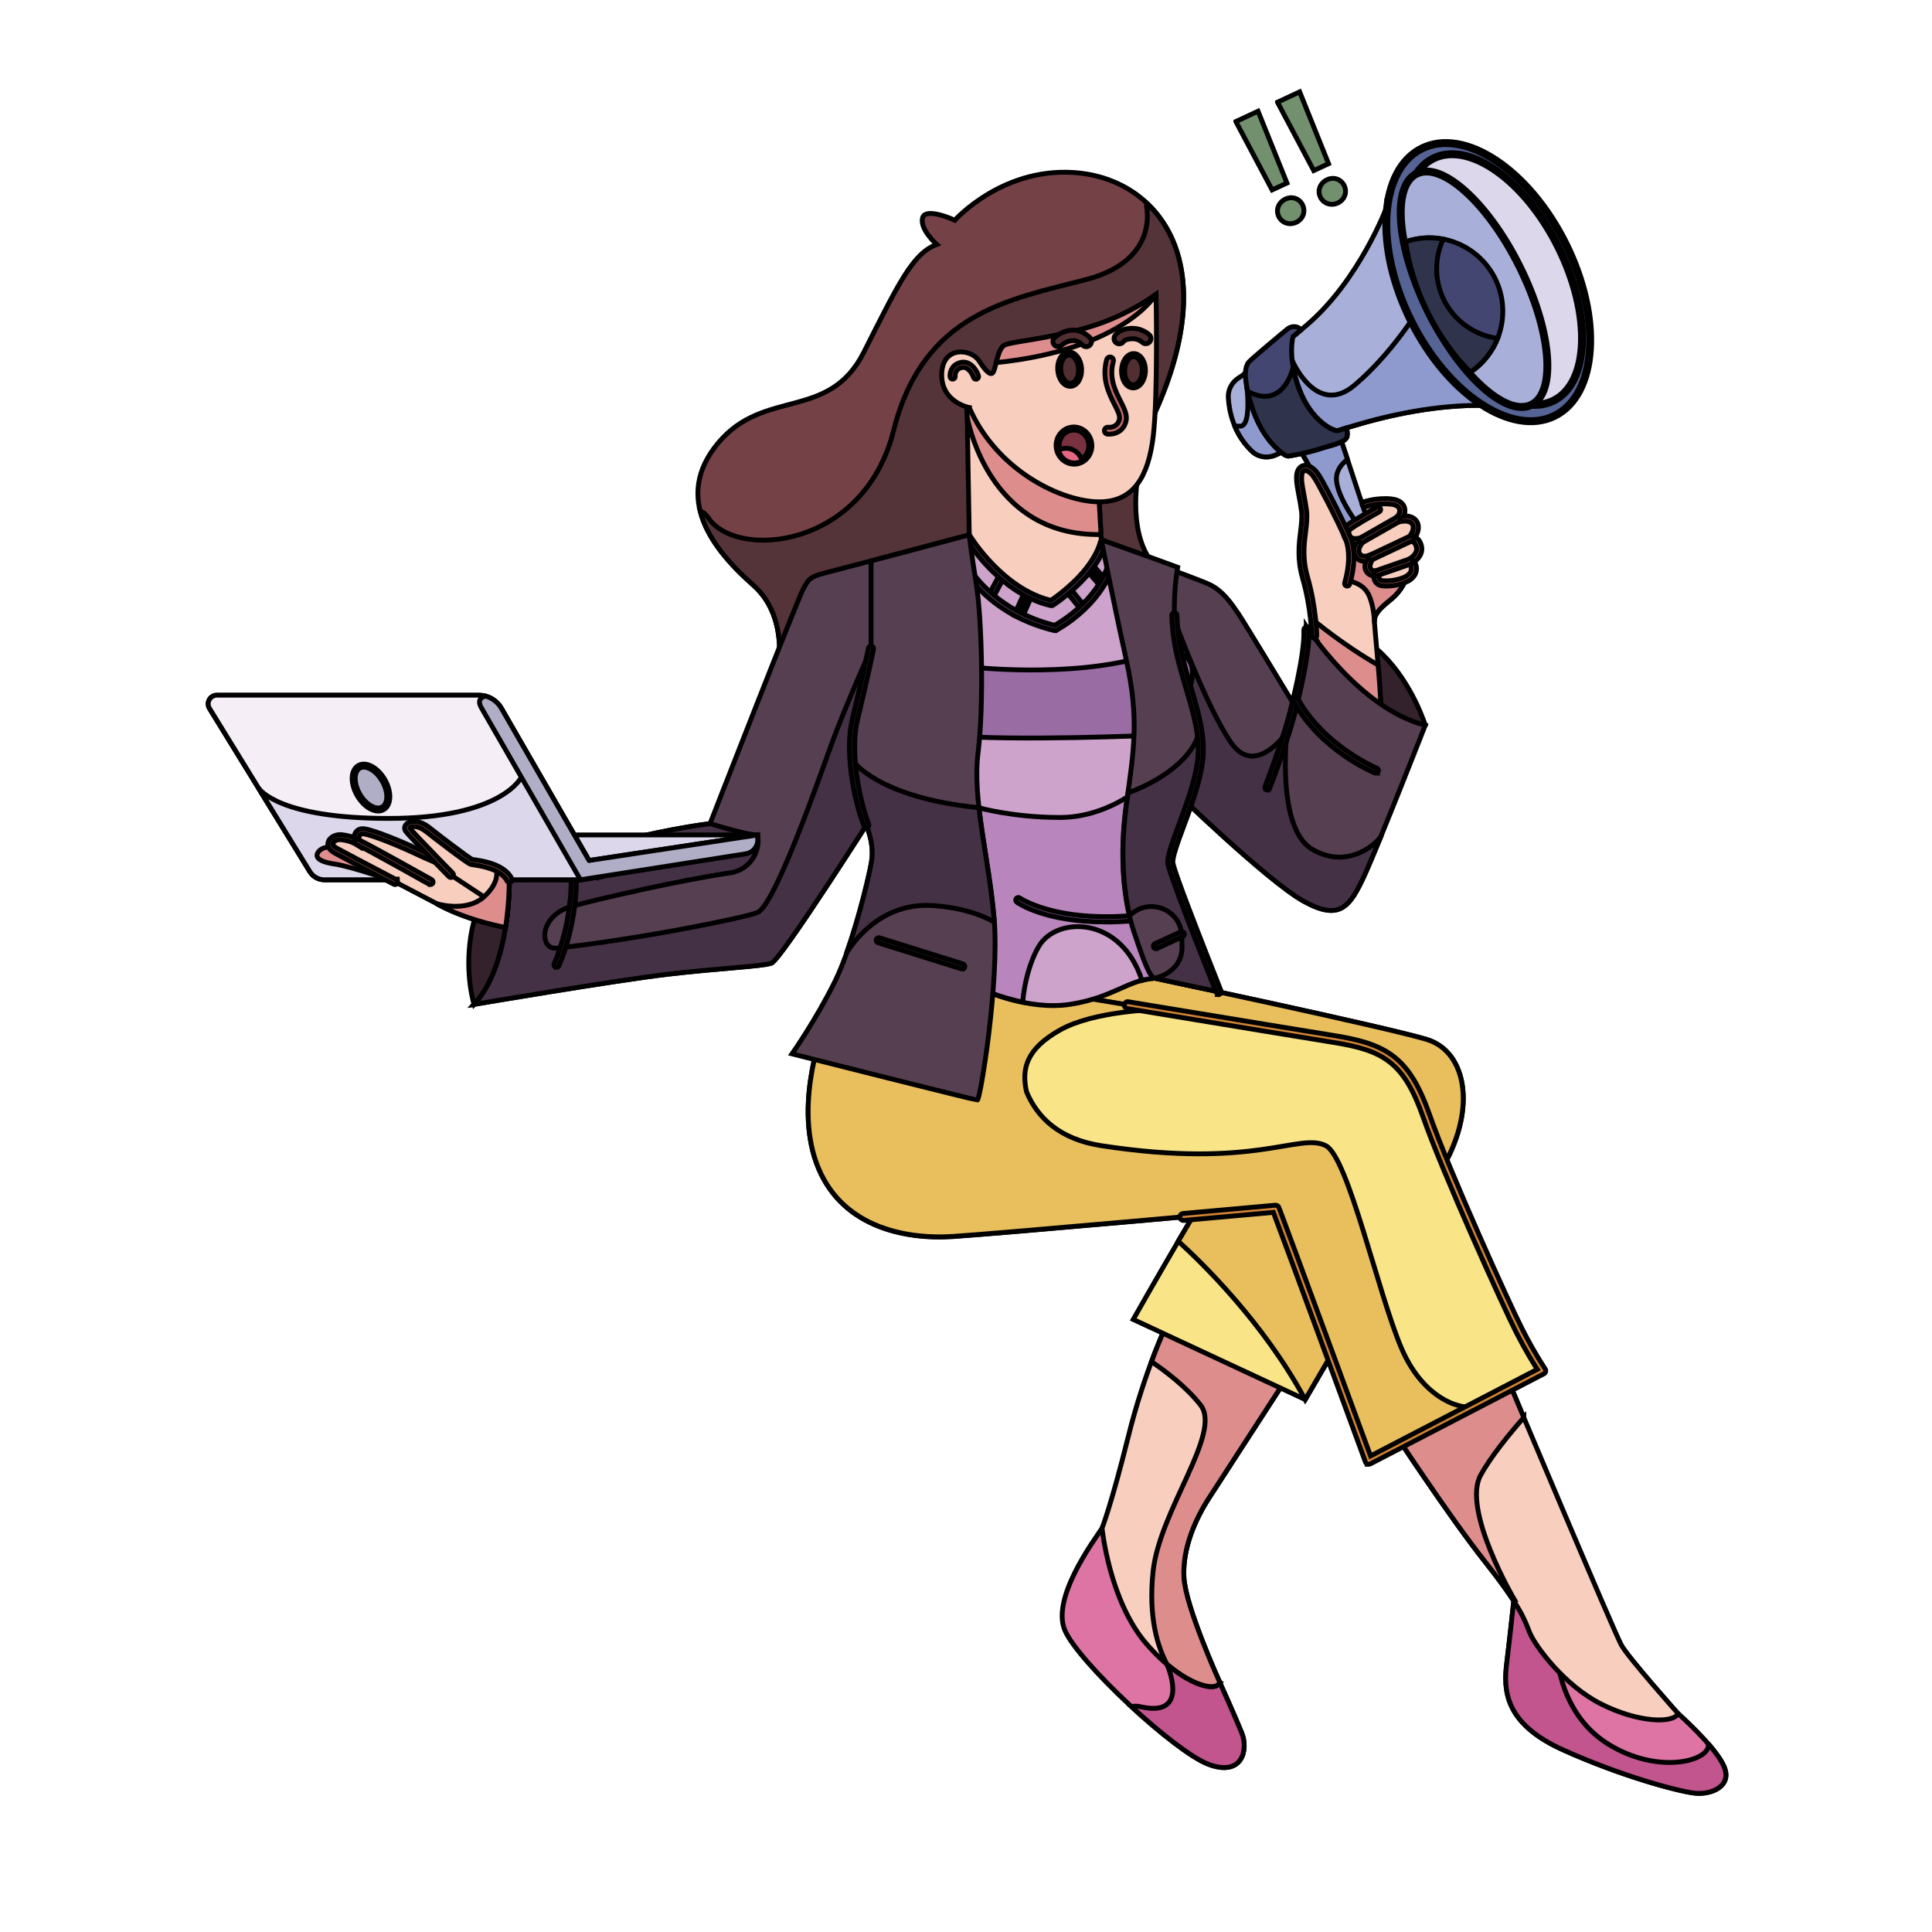 <svg width="400" height="400" xmlns="http://www.w3.org/2000/svg">
 <g>
  <title>background</title>
 </g>

 <style type="text/css">.st0 {
			display: none;
			fill: #FFFFFF;
		}

		.st1 {
			fill: #E3EEE3;
		}

		.st2 {
			fill: #D8E5D7;
		}

		.st3 {
			fill: #486E49;
		}

		.st4 {
			fill: #91CED3;
		}

		.st5 {
			fill: #FFFFFF;
		}

		.st6 {
			fill: #D6A1C9;
		}

		.st7 {
			fill: #9AD3B4;
		}

		.st8 {
			fill: #6869B0;
		}

		.st9 {
			fill: #F4DA6C;
		}

		.st10 {
			fill: #EF737A;
		}

		.st11 {
			fill: #68A16E;
		}

		.st12 {
			opacity: 0.5;
		}

		.st13 {
			fill: #79AB7B;
		}

		.st14 {
			fill: #8AB98B;
		}

		.st15 {
			fill: #9AC599;
		}

		.st16 {
			fill: #AAD0A7;
		}

		.st17 {
			fill: #695576;
		}

		.st18 {
			fill: #43364A;
		}

		.st19 {
			fill: #A8B0D9;
		}

		.st20 {
			fill: #8E9ACD;
		}

		.st21 {
			fill: #556494;
		}

		.st22 {
			fill: #CFC9E4;
		}

		.st23 {
			fill: #434671;
		}

		.st24 {
			fill: #5C3838;
		}

		.st25 {
			fill: #F5EEF6;
		}

		.st26 {
			fill: #7C4C4C;
		}

		.st27 {
			fill: #F9E487;
		}

		.st28 {
			fill: #F8CEBF;
		}

		.st29 {
			fill: #DE8D8D;
		}

		.st30 {
			fill: #BF6867;
		}

		.st31 {
			fill: #512E32;
		}

		.st32 {
			fill: #E0B65F;
		}

		.st33 {
			fill: #72906D;
		}

		.st34 {
			fill: #576E54;
		}

		.st35 {
			fill: #33222C;
		}

		.st36 {
			fill: #563F51;
		}

		.st37 {
			fill: #453145;
		}

		.st38 {
			fill: #DDD7EB;
		}

		.st39 {
			fill: #2F344C;
		}

		.st40 {
			opacity: 0.6;
		}

		.st41 {
			fill: #543439;
		}

		.st42 {
			fill: #744146;
		}

		.st43 {
			fill: #DD74A4;
		}

		.st44 {
			fill: #C2548E;
		}

		.st45 {
			fill: #E9BF5E;
		}

		.st46 {
			fill: #D18435;
		}

		.st47 {
			fill: #CDA2CB;
		}

		.st48 {
			fill: #B886BC;
		}

		.st49 {
			fill: #7A5285;
		}

		.st50 {
			fill: #996DA4;
		}

		.st51 {
			fill: #77313F;
		}

		.st52 {
			fill: #E56783;
		}

		.st53 {
			fill: #B0ADC6;
		}

		.st54 {
			opacity: 0.3;
		}

		.st55 {
			fill: #599B77;
		}

		.st56 {
			fill: #6A3452;
		}

		.st57 {
			fill: #4C273D;
		}

		.st58 {
			fill: #F2A990;
		}

		.st59 {
			fill: #CC7867;
		}

		.st60 {
			fill: #BB765E;
		}

		.st61 {
			fill: #A65E4A;
		}

		.st62 {
			fill: #723C36;
		}

		.st63 {
			fill: #DAD7EC;
		}

		.st64 {
			fill: #55876A;
		}

		.st65 {
			fill: #A65C4D;
		}

		.st66 {
			fill: #B96752;
		}

		.st67 {
			fill: #4B6049;
		}

		.st68 {
			fill: #465C42;
		}

		#piraminta {
			animation: piraa linear 10s;
			transform-box: fill-box;
			transform-origin: bottom;
		}

		@keyframes piraa {
			0% {
				transform: scale(0.1);
				visibility: hidden;
			}

			5% {
				transform: scale(1);
			}


			100% {
				transform: scale(1);
			}
		}

		#piramintb {
			animation: pirab linear 10s;
			transform-box: fill-box;
			transform-origin: bottom;
		}

		@keyframes pirab {
			0% {
				transform: scale(0.1);
				visibility: hidden;
			}

			5% {
				transform: scale(0.1);
				visibility: hidden;
			}

			10% {
				transform: scale(1);
			}

			100% {
				transform: scale(1);
			}
		}

		#piramitc {
			animation: pirac linear 10s;
			transform-box: fill-box;
			transform-origin: bottom;
		}

		@keyframes pirac {
			0% {
				transform: scale(0.1);
				visibility: hidden;
			}

			10% {
				transform: scale(0.1);
				visibility: hidden;
			}

			15% {
				transform: scale(1);
			}

			100% {
				transform: scale(1);
			}
		}

		#piramitd {
			animation: pirad linear 10s;
			transform-box: fill-box;
			transform-origin: bottom;
		}

		@keyframes pirad {
			0% {
				transform: scale(0.1);
				visibility: hidden;
			}

			15% {
				transform: scale(0.1);
				visibility: hidden;
			}

			20% {
				transform: scale(1);
			}

			100% {
				transform: scale(1);
			}
		}

		#piramine {
			animation: pirae linear 10s;
			transform-box: fill-box;
			transform-origin: bottom;
		}

		@keyframes pirae {
			0% {
				transform: scale(0.1);
				visibility: hidden;
			}

			20% {
				transform: scale(0.1);
				visibility: hidden;
			}

			25% {
				transform: scale(1);
			}

			100% {
				transform: scale(1);
			}
		}

		#Referral {
			animation: pirae linear 10s;
			transform-box: fill-box;
			transform-origin: bottom;
		}

		@keyframes pirae {
			0% {
				transform: scale(0.1);
				visibility: hidden;
			}

			25% {
				transform: scale(0.1);
				visibility: hidden;
			}

			30% {
				transform: scale(1);
			}

			100% {
				transform: scale(1);
			}
		}

		#manb {
			animation: piraf linear 10s;
			transform-box: fill-box;
			transform-origin: bottom;
		}

		@keyframes piraf {
			0% {
				transform: scale(0.1);
				visibility: hidden;
			}

			30% {
				transform: scale(0.1);
				visibility: hidden;
			}

			35% {
				transform: scale(1);
			}

			100% {
				transform: scale(1);
			}
		}

		#woman {
			animation: pirag linear 1s;
			transform-box: fill-box;
			
		}

		@keyframes pirag {
			0% {
				transform: scale(0.1);
				visibility: hidden;
			}

			35% {
				transform: scale(0.1);
				visibility: hidden;
			}

			40% {
				transform: scale(1);
			}

			100% {
				transform: scale(1);
			}
		}

		#manc {
			animation: pirah linear 10s;
			transform-box: fill-box;
			transform-origin: bottom;
		}

		@keyframes pirah {
			0% {
				transform: scale(0.1);
				visibility: hidden;
			}

			38% {
				transform: scale(0.1);
				visibility: hidden;
			}

			43% {
				transform: scale(1);
			}

			100% {
				transform: scale(1);
			}
		}

		#mana {
			animation: pirah linear 10s;
			transform-box: fill-box;
			transform-origin: bottom;
		}

		@keyframes pirah {
			0% {
				transform: scale(0.1);
				visibility: hidden;
			}

			43% {
				transform: scale(0.1);
				visibility: hidden;
			}

			45% {
				transform: scale(1);
			}

			100% {
				transform: scale(1);
			}
		}

		#money {
			animation: pirai linear 10s infinite;

		}

		@keyframes pirai {
			0% {
				transform: translate(0px, 0px);
			}




			90% {
				transform: translate(0px, 45px);
			}

			100% {
				transform: translate(0px, 47px);
			}
		}

		#manlhand {
			animation: piraj linear 5s infinite;
			transform-box: fill-box;
			transform-origin: left;

		}

		@keyframes piraj {
			0% {
				transform: rotate(-2deg);
			}




			50% {
				transform: rotate(6deg);
			}

			100% {
				transform: rotate(-2deg);
			}
		}

		#manrhand {
			animation: pirak linear 5s infinite;
			transform-box: fill-box;
			transform-origin: right;

		}
	/* Mady By 
Name:  Freelancer Tajul Rasel
I am a Graphic Designer and Web Developer.

Graphic Design (Logo, label, Mock up, photo edit, resume, cover letter, business card, flyer, banner, illustrator and Photoshop work)  Video Animation, intro etc.
Web design and developing (Html, css, bootstrap, JavaScript, jquery, ajax, php, sql, svg design, Svg Animation, Gif Animation, Map Design and coding, psd to html, html template, Word Press, Blogger)
Data entry work (Ms word, Ms excel, Copy paste, typing, photo to docx file, Amazon Kindle Formatting)
100% Clients Service Oriented Client Satisfaction is my motto. Thanks for watching my profile

Website: https://freelancertajulrasel.com/nataliafiona

Email:  nataliafionats@gmail.com

WhatsApp : +8801821010080

Fiverr: https://www.fiverr.com/natalia_fiona

Upwork: https://www.upwork.com/fl/freelancertajulrasel

Freelancer: https://www.freelancer.com/u/yousufraju
 */
		@keyframes pirak {
			0% {
				transform: rotate(4deg);
			}




			50% {
				transform: rotate(-2deg);
			}

			100% {
				transform: rotate(4deg);
			}
		}

		#womanhand {
			animation: piral linear 1s infinite;
			transform-box: fill-box;
			transform-origin: left;

		}

		@keyframes piral {
			0% {
				transform: rotate(6deg);
			}




			50% {
				transform: rotate(-2deg);
			}

			100% {
				transform: rotate(6deg);
			}
		}

		#mbhand {
			animation: piral linear 5s infinite;
			transform-box: fill-box;
			transform-origin: right;

		}

		@keyframes piral {
			0% {
				transform: rotate(2deg);
			}




			50% {
				transform: rotate(-2deg);
			}

			100% {
				transform: rotate(2deg);
			}
		}</style>
 <g>
  <title>Layer 1</title>
  <g id="svg_1">
   <g stroke="null" id="womanhand">
    <g stroke="null" id="svg_331">
     <path stroke="null" class="st19" d="m287.111,42.835c0,0 -5.623,15.12 -16.542,24.453c-7.11,6.064 -11.818,9.432 -14.237,11.033c-1.324,0.883 -2.109,2.403 -2.027,3.988c0.163,2.861 1.079,7.421 4.904,11.099c1.324,1.275 3.302,1.537 4.969,0.768c6.963,-3.187 27.461,-11.573 46.765,-10.069l-23.832,-41.273z" id="svg_332"/>
    </g>
    <g stroke="null" id="svg_333">
     <path stroke="null" class="st20" d="m280.409,79.776c-7.911,6.653 -12.913,-5.231 -12.913,-5.231l-9.677,2.746c0,0 1.831,11.393 -1.242,10.935c-0.311,-0.049 -0.588,0.049 -0.85,0.212c0.736,1.684 1.814,3.4 3.449,4.969c1.324,1.275 3.302,1.537 4.969,0.768c6.963,-3.187 27.461,-11.573 46.765,-10.069l-12.357,-21.429l-4.659,1.112c0,0 -5.574,9.333 -13.485,15.986z" id="svg_334"/>
    </g>
    <g stroke="null" id="svg_335">
     <path stroke="null" class="st35" d="m295.087,150.162c0,0 -2.615,-8.533 -8.843,-14.679c-6.228,-6.146 -15.757,-5.688 -15.757,-5.688s3.645,19.321 12.979,21.626c9.35,2.305 11.622,-1.259 11.622,-1.259z" id="svg_336"/>
    </g>
    <g stroke="null" id="svg_337">
     <path stroke="null" class="st28" d="m272.138,131.838c0,0 -0.098,-5.95 -1.896,-12.21c-1.798,-6.211 0.245,-10.151 -0.229,-13.894c-0.458,-3.743 -1.733,-7.274 -0.507,-8.533c1.226,-1.275 3.547,1.291 5.165,4.462c1.618,3.171 4.43,4.185 4.43,4.185l2.73,-1.193c0,0 3.269,-1.112 6.228,-0.801c2.959,0.311 2.762,2.697 1.308,3.76c0,0 2.272,-0.736 3.335,0.392c1.079,1.112 0.082,2.959 -0.539,3.498c0,0 1.389,0.033 1.684,1.847c0.311,1.798 -1.847,2.926 -1.847,2.926s0.964,0.572 0.736,1.88c-0.229,1.308 -1.765,1.88 -1.765,1.88s-0.507,2.076 -3.106,4.185c-2.615,2.109 -3.384,3.155 -3.302,4.642s1.291,13.371 1.438,19.827c0.147,6.457 -8.271,-5.296 -8.271,-5.296l-5.59,-11.556z" id="svg_338"/>
    </g>
    <g stroke="null" id="svg_339">
     <path stroke="null" class="st29" d="m292.178,111.471c0.621,-0.539 1.618,-2.386 0.539,-3.498c-1.079,-1.112 -3.335,-0.392 -3.335,-0.392c1.455,-1.079 1.651,-3.465 -1.308,-3.76c-2.959,-0.311 -6.228,0.801 -6.228,0.801l-2.73,1.193c0,0 -1.177,-0.425 -2.436,-1.586l-0.376,1.242l2.844,5.983c0,0 0.964,5.607 -0.033,8.778c0,0 3.04,0.409 4.217,2.828c1.193,2.419 1.226,5.77 1.226,5.77c-0.082,-1.504 0.687,-2.534 3.302,-4.642c2.615,-2.109 3.106,-4.185 3.106,-4.185s1.537,-0.572 1.765,-1.88c0.229,-1.308 -0.736,-1.88 -0.736,-1.88s2.158,-1.112 1.847,-2.926c-0.294,-1.814 -1.667,-1.847 -1.667,-1.847z" id="svg_340"/>
    </g>
    <g stroke="null" id="svg_341">
     <path stroke="null" class="st29" d="m271.893,128.373c0.212,2.092 0.245,3.449 0.245,3.449l5.59,11.524c0,0 8.418,11.753 8.271,5.296c-0.065,-3.008 -0.36,-7.192 -0.67,-10.952c-7.225,-4.119 -13.436,-9.317 -13.436,-9.317l0,0z" id="svg_342"/>
    </g>
    <g stroke="null" id="svg_343">
     <polygon stroke="null" class="st19" points="269.196,93.229 279.412,110.964 283.416,108.594 277.565,90.843 " id="svg_344"/>
    </g>
    <g stroke="null" id="svg_345">
     <path stroke="null" class="st36" d="m228.004,112.73c0,0 19.975,7.061 22.59,8.369c2.615,1.308 4.299,3.76 5.77,5.917c1.455,2.158 11.606,18.977 11.606,18.977s2.762,-11.148 2.534,-16.215c0,0 11.066,17.065 24.584,20.367c0,0 -9.415,24.094 -12.521,30.894s-5.182,9.677 -12.684,5.525s-27.428,-23.505 -27.428,-23.505l-14.45,-50.329z" id="svg_346"/>
    </g>
    <g stroke="null" id="svg_347">
     <path stroke="null" class="st37" d="m285.999,172.964c-0.572,1.373 -6.816,7.323 -14.335,2.861c-7.535,-4.462 -5.198,-24.29 -5.198,-24.29s-6.473,9.546 -11.556,2.272c-5.067,-7.274 -11.736,-25.418 -11.736,-25.418l-9.644,-2.501c0,0 -0.229,1.487 -0.605,3.923l9.546,33.264c0,0 19.942,19.37 27.428,23.505c7.486,4.152 9.562,1.275 12.684,-5.525c0.785,-1.782 2.027,-4.724 3.416,-8.091z" id="svg_348"/>
    </g>
    <path stroke="null" class="st35" d="m262.396,163.598c-0.065,0 -0.131,-0.016 -0.196,-0.033c-0.278,-0.114 -0.409,-0.425 -0.311,-0.703c0.049,-0.114 4.201,-10.805 5.541,-16.983c0.033,-0.131 2.746,-10.527 2.517,-15.463c-0.016,-0.294 0.212,-0.556 0.507,-0.556c0.245,0 0.556,0.212 0.556,0.507c0.229,5.1 -2.436,15.332 -2.55,15.757c-1.357,6.228 -5.541,17 -5.59,17.114c-0.049,0.229 -0.262,0.36 -0.474,0.36z" id="svg_349"/>
    <path stroke="null" class="st35" d="m284.871,160.083c-0.065,0 -0.131,-0.016 -0.196,-0.033c-0.458,-0.18 -11.23,-4.659 -16.902,-14.858c-0.147,-0.262 -0.049,-0.588 0.212,-0.736c0.262,-0.147 0.588,-0.049 0.736,0.212c5.492,9.857 16.264,14.335 16.362,14.384c0.278,0.114 0.409,0.425 0.294,0.703c-0.098,0.196 -0.294,0.327 -0.507,0.327z" id="svg_350"/>
    <path stroke="null" class="st20" d="m278.987,95.142l-1.422,-4.299l-8.369,2.386l9.219,16.003l3.433,0.311l0,0c0,0 -6.064,-7.552 -5.035,-11.426c0.343,-1.308 1.193,-2.272 2.174,-2.975z" id="svg_351"/>
    <g stroke="null" id="svg_352">
     <g stroke="null" id="svg_353">
      <path stroke="null" class="st28" d="m285.329,105.521c0,0 -5.116,2.811 -6.146,3.727c-1.03,0.915 -0.507,3.482 2.648,2.648c0,0 -1.618,1.667 -0.736,3.04c0.883,1.389 2.762,0.458 2.762,0.458s-1.112,1.455 -0.572,2.534c0.539,1.079 1.765,0.736 1.765,0.736s-0.539,1.929 1.275,2.109c1.798,0.196 4.021,-0.425 4.642,-0.768c0,0 1.537,-0.572 1.765,-1.88c0.229,-1.308 -0.736,-1.88 -0.736,-1.88s2.158,-1.112 1.847,-2.926c-0.311,-1.798 -1.684,-1.847 -1.684,-1.847c0.621,-0.539 1.618,-2.386 0.539,-3.498c-1.079,-1.112 -3.335,-0.392 -3.335,-0.392c1.455,-1.079 1.651,-3.465 -1.308,-3.76c-2.959,-0.311 -5.476,0.572 -5.476,0.572" id="svg_354"/>
     </g>
    </g>
    <g stroke="null" id="svg_355">
     <path stroke="null" class="st30" d="m287.045,121.344c-0.262,0 -0.523,-0.016 -0.785,-0.033c-0.834,-0.082 -1.259,-0.49 -1.487,-0.817c-0.278,-0.409 -0.343,-0.866 -0.343,-1.259c-0.572,-0.049 -1.242,-0.311 -1.635,-1.079c-0.327,-0.654 -0.212,-1.373 0,-1.945c-0.785,0.065 -1.618,-0.147 -2.158,-0.997c-0.588,-0.932 -0.343,-1.912 0.033,-2.632c-1.487,0 -2.092,-0.866 -2.272,-1.193c-0.458,-0.85 -0.278,-1.945 0.409,-2.566c1.062,-0.948 6.032,-3.678 6.244,-3.792c0.262,-0.147 0.588,-0.049 0.736,0.212s0.049,0.588 -0.212,0.736c-1.406,0.768 -5.231,2.942 -6.048,3.661c-0.327,0.278 -0.392,0.834 -0.18,1.242c0.327,0.605 1.177,0.785 2.321,0.474c0.229,-0.065 0.474,0.033 0.605,0.245c0.114,0.212 0.082,0.474 -0.082,0.654c-0.016,0.016 -1.308,1.373 -0.67,2.386c0.605,0.964 2.011,0.294 2.076,0.262c0.229,-0.114 0.49,-0.049 0.654,0.147c0.163,0.196 0.163,0.474 0.016,0.67c-0.245,0.327 -0.834,1.34 -0.523,1.962c0.343,0.67 1.112,0.458 1.144,0.458c0.18,-0.049 0.392,0 0.523,0.131c0.131,0.131 0.196,0.343 0.131,0.523c-0.049,0.18 -0.131,0.752 0.098,1.095c0.131,0.196 0.36,0.311 0.703,0.343c1.749,0.18 3.841,-0.441 4.332,-0.703c0.082,-0.033 1.324,-0.523 1.487,-1.504c0.163,-0.899 -0.425,-1.291 -0.49,-1.324c-0.163,-0.098 -0.262,-0.294 -0.245,-0.474c0.016,-0.196 0.114,-0.36 0.278,-0.458c0.016,-0.016 1.798,-0.964 1.569,-2.354c-0.229,-1.357 -1.161,-1.389 -1.177,-1.389c-0.229,0 -0.425,-0.147 -0.49,-0.36c-0.082,-0.212 -0.016,-0.441 0.147,-0.588c0.327,-0.294 0.801,-1.062 0.834,-1.798c0.016,-0.376 -0.082,-0.687 -0.327,-0.932c-0.817,-0.85 -2.779,-0.245 -2.795,-0.245c-0.262,0.082 -0.523,-0.033 -0.637,-0.262c-0.114,-0.229 -0.049,-0.523 0.163,-0.67c0.605,-0.458 0.932,-1.161 0.768,-1.733c-0.163,-0.588 -0.801,-0.964 -1.814,-1.062c-2.795,-0.294 -5.214,0.539 -5.231,0.539c-0.278,0.098 -0.588,-0.049 -0.687,-0.327c-0.098,-0.278 0.049,-0.588 0.327,-0.687c0.114,-0.033 2.664,-0.915 5.705,-0.605c2.011,0.212 2.583,1.242 2.746,1.847c0.147,0.556 0.082,1.144 -0.18,1.684c0.817,-0.049 1.765,0.098 2.419,0.768c0.441,0.458 0.654,1.046 0.621,1.716c-0.033,0.67 -0.294,1.357 -0.637,1.88c0.556,0.311 1.112,0.915 1.308,2.027c0.262,1.504 -0.801,2.566 -1.52,3.106c0.294,0.392 0.556,1.013 0.409,1.896c-0.278,1.586 -2.027,2.272 -2.109,2.288c-0.539,0.327 -2.354,0.834 -4.07,0.834z" id="svg_356"/>
    </g>
    <g stroke="null" id="svg_357">
     <path stroke="null" class="st30" d="m281.831,112.419c-0.18,0 -0.376,-0.098 -0.474,-0.278c-0.147,-0.262 -0.049,-0.588 0.196,-0.736l7.535,-4.299c0.262,-0.147 0.588,-0.065 0.736,0.196c0.147,0.262 0.049,0.588 -0.196,0.736l-7.535,4.299c-0.082,0.065 -0.163,0.082 -0.262,0.082z" id="svg_358"/>
    </g>
    <g stroke="null" id="svg_359">
     <path stroke="null" class="st30" d="m283.874,115.933c-0.196,0 -0.392,-0.114 -0.49,-0.311c-0.131,-0.262 -0.016,-0.588 0.262,-0.719l8.304,-3.923c0.278,-0.131 0.588,-0.016 0.719,0.262c0.131,0.262 0.016,0.588 -0.262,0.719l-8.304,3.923c-0.082,0.033 -0.147,0.049 -0.229,0.049z" id="svg_360"/>
    </g>
    <g stroke="null" id="svg_361">
     <path stroke="null" class="st30" d="m285.067,119.186c-0.229,0 -0.425,-0.131 -0.507,-0.36c-0.098,-0.278 0.049,-0.588 0.327,-0.687l6.947,-2.419c0.278,-0.098 0.588,0.049 0.687,0.327c0.098,0.278 -0.049,0.588 -0.327,0.687l-6.947,2.419c-0.065,0.033 -0.131,0.033 -0.18,0.033z" id="svg_362"/>
    </g>
    <ellipse stroke="null" transform="matrix(1.464 -0.728 0.728 1.464 -122.84 428.419)" class="st21" cx="336.775" cy="-85.268" rx="10.93" ry="18.9" id="svg_363"/>
    <g stroke="null" id="svg_364">
     <ellipse stroke="null" transform="matrix(1.464 -0.728 0.728 1.464 -122.486 428.846)" class="st38" cx="337.435" cy="-85.598" rx="9.19" ry="17.12" id="svg_365"/>
    </g>
    <g stroke="null" id="svg_366">
     <ellipse stroke="null" transform="matrix(1.464 -0.728 0.728 1.464 -123.798 427.261)" class="st19" cx="334.975" cy="-84.368" rx="6.44" ry="16.34" id="svg_367"/>
    </g>
    <g stroke="null" id="svg_368">
     <path stroke="null" class="st23" d="m278.921,90.303c-0.229,1.373 -3.563,1.929 -5.737,2.648c-2.174,0.736 -5.868,1.422 -6.506,1.487c-0.18,0.016 -0.703,-0.229 -1.389,-0.768c-1.651,-1.259 -4.332,-4.201 -5.934,-9.039c-1.193,-3.58 -1.537,-5.868 -1.504,-7.339c0.049,-1.34 0.409,-2.027 0.768,-2.403c0.752,-0.817 7.192,-6.195 8.026,-6.849c0.736,-0.572 2.174,-0.621 2.681,0.294c-0.556,0.458 -1.112,0.915 -1.618,1.34c0,0 -1.226,4.234 1.308,10.919c2.517,6.685 7.241,8.81 8.026,8.549c0.539,-0.18 1.095,-0.36 1.667,-0.523c0.163,0.343 0.327,0.899 0.212,1.684z" id="svg_369"/>
    </g>
    <g stroke="null" id="svg_370">
     <path stroke="null" class="st39" d="m265.273,93.67c0.687,0.539 1.21,0.785 1.389,0.768c0.637,-0.065 4.332,-0.768 6.506,-1.487c2.174,-0.736 5.509,-1.275 5.737,-2.648c0.131,-0.785 -0.049,-1.34 -0.229,-1.667c-0.572,0.18 -1.112,0.36 -1.667,0.523c-0.785,0.262 -5.525,-1.863 -8.026,-8.549c-0.637,-1.684 -1.03,-3.204 -1.275,-4.544l0,0c0,0 -1.847,8.941 -9.399,4.969c0.229,1.03 0.572,2.207 1.03,3.596c1.602,4.838 4.283,7.781 5.934,9.039z" id="svg_371"/>
    </g>
    <g stroke="null" id="svg_372">
     <path stroke="null" class="st23" d="m291.034,50.06c0.605,4.56 2.109,9.579 4.577,14.548c2.468,4.969 5.558,9.203 8.843,12.439c4.037,-2.73 6.685,-7.356 6.685,-12.603c0,-8.402 -6.816,-15.218 -15.218,-15.218c-1.7,0.016 -3.351,0.311 -4.887,0.834z" id="svg_373"/>
    </g>
    <path stroke="null" class="st30" d="m272.122,132.116c-0.294,0 -0.539,-0.229 -0.539,-0.523c0,-0.049 -0.114,-5.705 -1.88,-11.818c-1.144,-3.988 -0.768,-7.012 -0.441,-9.693c0.196,-1.569 0.36,-2.942 0.196,-4.283c-0.131,-1.079 -0.327,-2.125 -0.523,-3.138c-0.507,-2.648 -0.899,-4.74 0.163,-5.835c0.343,-0.343 1.308,-1.03 2.877,0.262c0.915,0.752 1.765,2.386 2.599,3.956c0.18,0.343 0.36,0.67 0.523,0.997c0.507,0.932 2.37,4.528 4.315,8.712c1.978,4.283 0.098,9.987 0.016,10.232c-0.098,0.278 -0.392,0.441 -0.687,0.343c-0.278,-0.098 -0.425,-0.392 -0.343,-0.687c0.016,-0.049 1.814,-5.541 0.016,-9.432c-1.962,-4.234 -3.874,-7.895 -4.283,-8.647c-0.18,-0.327 -0.36,-0.67 -0.539,-1.013c-0.736,-1.406 -1.586,-3.024 -2.321,-3.629c-0.654,-0.539 -1.128,-0.654 -1.422,-0.36c-0.67,0.703 -0.294,2.73 0.114,4.887c0.196,1.03 0.392,2.109 0.539,3.22c0.18,1.471 0,2.959 -0.196,4.544c-0.327,2.583 -0.687,5.492 0.409,9.268c1.798,6.26 1.912,12.047 1.912,12.112c0.033,0.278 -0.196,0.523 -0.507,0.523c0.016,0 0,0 0,0z" id="svg_374"/>
    <g stroke="null" id="svg_375">
     <path stroke="null" class="st39" d="m297.441,55.65c0,-2.19 0.49,-4.266 1.357,-6.13c-0.932,-0.18 -1.896,-0.278 -2.877,-0.278c-1.716,0 -3.351,0.294 -4.887,0.817c0.605,4.56 2.109,9.579 4.577,14.548c2.468,4.969 5.558,9.203 8.843,12.439c2.501,-1.7 4.479,-4.135 5.607,-6.996c-7.11,-0.932 -12.619,-7.012 -12.619,-14.401z" id="svg_376"/>
    </g>
   </g>
   <g stroke="null" id="svg_380">
    <path stroke="null" class="st41" d="m235.687,97.983c0,0 -2.861,14.139 4.479,20.138c7.356,5.999 -14.172,1.847 -14.172,1.847l-13.878,-21.74l21.707,-5.394l1.863,5.149z" id="svg_381"/>
   </g>
   <g stroke="null" id="svg_382">
    <path stroke="null" class="st42" d="m160.627,141.316c0,0 3.612,-12.913 -4.691,-20.203c-8.304,-7.307 -16.754,-18.062 -7.225,-29.422c9.53,-11.377 22.9,-4.462 30.125,-18.749c7.225,-14.286 10.134,-20.481 15.104,-22.328c0,0 -3.514,-3.106 -2.942,-5.476c0.572,-2.37 6.685,0.458 6.685,0.458s10.314,-11.589 26.104,-9.742c15.79,1.847 29.521,18.029 15.365,49.528l-3.711,13.747l-19.713,11.524l-55.102,30.665z" id="svg_383"/>
   </g>
   <g stroke="null" id="svg_384">
    <path stroke="null" class="st41" d="m224.899,57.87c-15.872,4.152 -33.754,6.8 -39.9,31.302c-6.162,24.486 -32.659,26.807 -38.429,17.931c-0.441,-0.67 -0.981,-1.095 -1.602,-1.291c1.471,5.868 6.244,11.148 10.968,15.316c8.304,7.307 4.691,20.203 4.691,20.203l55.085,-30.648l19.713,-11.524l3.711,-13.747c9.742,-21.642 6.293,-36.059 -1.929,-43.545l0,0c0,-0.033 3.563,11.851 -12.308,16.003z" id="svg_385"/>
   </g>
   <g stroke="null" id="svg_386">
    <path stroke="null" class="st43" d="m252.49,348.205c0,0 3.22,7.143 4.61,10.608c1.389,3.465 0.114,9.105 -6.914,6.457c-7.029,-2.648 -26.971,-21.201 -29.733,-27.772s5.77,-18.209 7.715,-21.086c1.962,-2.877 9.105,20.056 9.105,20.056l15.218,11.736z" id="svg_387"/>
   </g>
   <g stroke="null" id="svg_388">
    <path stroke="null" class="st44" d="m250.185,365.27c7.029,2.648 8.304,-2.991 6.914,-6.457s-4.61,-10.608 -4.61,-10.608l-6.963,-5.378l-3.939,1.716c0,0 5.051,11.148 -5.345,8.843c-0.883,-0.196 -1.504,-0.18 -1.978,-0.033c6.064,5.59 12.505,10.625 15.921,11.916z" id="svg_389"/>
   </g>
   <g stroke="null" id="svg_390">
    <path stroke="null" class="st28" d="m241.767,273.749c0,0 -4.724,9.791 -8.189,23.75c-3.465,13.943 -5.41,18.896 -5.41,18.896s1.504,15.104 9.219,23.979s14.875,10.134 15.104,7.83c0,0 -7.029,-15.447 -7.372,-21.56c-0.343,-6.113 2.419,-12.21 5.182,-16.477c2.762,-4.266 18.667,-28.818 18.667,-28.818l-27.199,-7.601z" id="svg_391"/>
   </g>
   <g stroke="null" id="svg_392">
    <path stroke="null" class="st29" d="m268.967,281.35l-27.199,-7.601c0,0 -1.471,3.057 -3.367,8.173c2.648,1.782 7.159,5.133 10.167,8.99c4.495,5.77 -8.434,21.675 -9.824,34.343c-1.062,9.807 1.062,15.937 2.844,19.272c5.934,5.035 10.707,5.541 10.903,3.661c0,0 -7.029,-15.447 -7.372,-21.56c-0.343,-6.113 2.419,-12.21 5.182,-16.477c2.762,-4.25 18.667,-28.801 18.667,-28.801z" id="svg_393"/>
   </g>
   <g stroke="null" id="svg_394">
    <path stroke="null" class="st27" d="m239.119,202.531c0,0 47.828,10.134 56.246,12.668c8.418,2.534 10.608,14.875 2.648,27.657c-7.96,12.799 -27.772,46.912 -27.772,46.912l-35.618,-16.591c0,0 18.602,-32.888 22.279,-36.876c3.694,-3.988 -31.809,-23.358 -31.809,-23.358l-9.219,-7.535c0,0 15.79,-4.462 23.244,-2.877z" id="svg_395"/>
   </g>
   <g stroke="null" id="svg_396">
    <path stroke="null" class="st45" d="m295.365,215.199c-8.418,-2.534 -56.246,-12.668 -56.246,-12.668c-7.454,-1.586 -23.244,2.877 -23.244,2.877l9.219,7.535c0,0 35.503,19.37 31.809,23.358c-1.896,2.06 -7.732,11.753 -12.962,20.677c4.838,4.381 17.67,16.853 26.284,32.79c0,0 19.827,-34.114 27.772,-46.912c7.96,-12.782 5.77,-25.124 -2.632,-27.657z" id="svg_397"/>
   </g>
   <g stroke="null" id="svg_398">
    <path stroke="null" class="st43" d="m313.575,329.995c0,0 -0.915,8.761 -1.618,14.401c-0.687,5.656 -0.343,12.456 11.638,17.866c11.981,5.41 23.505,8.483 27.118,8.958s8.14,-1.455 6.146,-5.688c-1.994,-4.234 -9.415,-10.756 -9.415,-10.756l-25.549,-16.591l-8.32,-8.189z" id="svg_399"/>
   </g>
   <g stroke="null" id="svg_400">
    <path stroke="null" class="st44" d="m353.654,361.003c0.785,3.465 -10.232,6.685 -20.841,0c-10.608,-6.685 -10.608,-19.958 -10.608,-19.958l-8.712,-10.412c-0.229,2.076 -0.964,9.023 -1.553,13.78c-0.687,5.656 -0.343,12.456 11.638,17.866c11.981,5.41 23.505,8.483 27.118,8.958c3.612,0.458 8.14,-1.455 6.146,-5.688c-0.621,-1.389 -1.847,-2.991 -3.187,-4.544z" id="svg_401"/>
   </g>
   <g stroke="null" id="svg_402">
    <path stroke="null" class="st28" d="m288.091,295.767c0,0 11.867,18.095 19.255,27.428s8.189,11.867 9.333,14.76c1.161,2.877 7.258,11.066 14.875,14.875c7.601,3.809 14.76,4.037 15.904,1.962c0,0 -10.265,-11.524 -11.753,-14.172c-1.504,-2.648 -23.391,-54.628 -23.505,-54.971c-0.131,-0.376 -24.11,10.118 -24.11,10.118z" id="svg_403"/>
   </g>
   <g stroke="null" id="svg_404">
    <path stroke="null" class="st29" d="m315.487,293.479c-1.978,-4.675 -3.269,-7.781 -3.302,-7.862c-0.114,-0.343 -24.094,10.134 -24.094,10.134s11.867,18.095 19.255,27.428c2.681,3.384 4.479,5.884 5.77,7.813c0.212,0.049 0.343,0.065 0.343,0.065s-10.837,-18.487 -6.914,-25.63c2.076,-3.792 5.852,-8.434 8.941,-11.949z" id="svg_405"/>
   </g>
   <g stroke="null" id="svg_406">
    <path stroke="null" class="st27" d="m264.128,250.244c0,0 -56.246,5.067 -66.74,5.77s-23.62,-2.19 -28.36,-15.218s1.847,-29.047 1.847,-29.047l33.198,-8.533c0,0 61.199,10.134 72.036,11.867c10.837,1.733 15.218,4.495 19.255,16.019c4.037,11.524 16.591,39.295 19.255,44.493c2.648,5.182 4.724,8.189 4.724,8.189l-35.961,18.667c-0.016,0 -16.836,-45.883 -19.255,-52.209z" id="svg_407"/>
   </g>
   <g stroke="null" id="svg_408">
    <path stroke="null" class="st45" d="m290.167,279.16c-4.838,-11.295 -11.066,-39.655 -15.676,-41.96c-5.541,-2.779 -14.482,4.936 -46.487,0c-8.696,-1.34 -13.24,-5.852 -15.463,-11.132c-1.095,-4.789 -0.049,-8.925 6.98,-12.848c7.029,-3.923 19.795,-4.201 19.795,-4.201c-10.004,-1.651 -19.86,-3.286 -26.578,-4.397l0,0c-5.296,-0.883 -8.663,-1.438 -8.663,-1.438l-33.198,8.533c0,0 -6.571,16.019 -1.847,29.047c4.724,13.028 17.866,15.904 28.36,15.218c10.494,-0.687 66.74,-5.77 66.74,-5.77c2.419,6.342 19.255,52.209 19.255,52.209l21.789,-11.311c-1.651,0.883 -10.167,-0.654 -15.005,-11.949z" id="svg_409"/>
   </g>
   <g stroke="null" id="svg_410">
    <path stroke="null" class="st46" d="m283.367,303.172c-0.082,0 -0.18,-0.016 -0.262,-0.049c-0.196,-0.082 -0.343,-0.229 -0.409,-0.425c-0.163,-0.441 -16.068,-43.823 -19.059,-51.685c-2.125,0.196 -10.151,0.915 -18.585,1.667c-0.36,0.016 -0.736,-0.262 -0.785,-0.654c-0.033,-0.392 0.262,-0.736 0.654,-0.785c9.824,-0.866 19.125,-1.716 19.125,-1.716c0.343,-0.016 0.621,0.163 0.736,0.458c2.223,5.819 16.754,45.425 18.977,51.457l34.522,-17.931c-0.752,-1.161 -2.37,-3.776 -4.332,-7.584c-2.697,-5.28 -15.283,-33.117 -19.288,-44.575c-3.988,-11.393 -8.157,-13.878 -18.683,-15.545c-4.593,-0.736 -18.928,-3.089 -42.597,-6.996c-0.392,-0.065 -0.654,-0.425 -0.588,-0.817c0.065,-0.392 0.441,-0.67 0.817,-0.588c23.669,3.907 38.004,6.26 42.597,6.996c10.968,1.749 15.61,4.511 19.811,16.493c3.988,11.409 16.526,39.148 19.206,44.395c2.599,5.084 4.659,8.075 4.675,8.108c0.114,0.163 0.163,0.376 0.114,0.572c-0.049,0.196 -0.18,0.376 -0.36,0.458l-35.961,18.667c-0.098,0.049 -0.212,0.082 -0.327,0.082z" id="svg_411"/>
   </g>
   <g stroke="null" id="svg_412">
    <path stroke="null" class="st47" d="m203.502,204.917c0,0 9.301,4.397 18.128,3.008c8.843,-1.389 11.9,-5.051 17.474,-5.41s2.583,-11.409 2.583,-11.409l-3.073,-21.871l-3.073,-44.363l-7.535,-13.142l-15.676,0l-11.671,-0.997c0,0 -11.932,17.212 -5.705,43.954c6.244,26.742 8.549,50.231 8.549,50.231z" id="svg_413"/>
   </g>
   <g stroke="null" id="svg_414">
    <path stroke="null" class="st48" d="m241.686,191.105l-0.964,-6.849l-4.789,-21.07c0,0 -6.849,6.064 -16.526,6.064c-9.677,0 -16.738,-2.011 -16.738,-2.011s-1.357,7.764 -2.288,15.022c2.207,13.453 3.106,22.672 3.106,22.672s3.645,1.586 8.255,2.55c0.294,-3.743 1.422,-8.336 3.351,-11.589c3.694,-6.228 17.049,-6.293 21.331,7.094c0,0 0,0 0,0c0.85,-0.229 1.716,-0.392 2.681,-0.441c5.574,-0.376 2.583,-11.442 2.583,-11.442z" id="svg_415"/>
   </g>
   <g stroke="null" id="svg_416">
    <path stroke="null" class="st49" d="m228.952,190.892c-12.554,0 -18.16,-3.89 -18.438,-4.103c-0.245,-0.18 -0.294,-0.507 -0.131,-0.752c0.18,-0.245 0.507,-0.294 0.752,-0.131c0.082,0.065 8.859,6.13 28.948,2.975c0.294,-0.065 0.572,0.147 0.621,0.441c0.049,0.294 -0.147,0.572 -0.441,0.621c-4.266,0.67 -8.026,0.948 -11.311,0.948z" id="svg_417"/>
   </g>
   <g stroke="null" id="svg_418">
    <rect stroke="null" x="547.655" y="-116.415" transform="matrix(0.667 -1.492 1.492 0.667 18.779 1022)" class="st49" width="3.09" height="0.66" id="svg_419"/>
   </g>
   <g stroke="null" id="svg_420">
    <polygon stroke="null" class="st49" points="205.643,123.711 204.695,123.204 207.18,118.513 208.128,119.02 " id="svg_421"/>
   </g>
   <g stroke="null" id="svg_422">
    <polygon stroke="null" class="st49" points="223.722,126.147 220.289,121.913 221.139,121.243 224.555,125.476 " id="svg_423"/>
   </g>
   <g stroke="null" id="svg_424">
    <rect stroke="null" x="379.996" y="-97.841" transform="matrix(1.235 -1.071 1.071 1.235 -139.804 645.099)" class="st49" width="0.66" height="3.09" id="svg_425"/>
   </g>
   <g stroke="null" id="svg_426">
    <path stroke="null" class="st50" d="m200.674,138.063c0,0 20.465,2.419 36.01,-2.076c15.561,-4.495 8.68,9.039 8.68,9.039l-6.833,7.208c0,0 -28.589,1.275 -42.646,0c-14.057,-1.275 4.789,-14.172 4.789,-14.172z" id="svg_427"/>
   </g>
   <g stroke="null" id="svg_428">
    <path stroke="null" class="st35" d="m98.153,207.941c0,0 -1.929,-5.999 -0.687,-14.057c1.226,-8.075 5.378,-11.818 5.378,-11.818l3.073,0.065l3.302,12.864l-11.066,12.946z" id="svg_429"/>
   </g>
   <g stroke="null" id="svg_430">
    <path stroke="null" class="st36" d="m200.674,110.733c0,0 -25.99,6.914 -29.684,7.83c-3.694,0.915 -3.694,1.684 -4.691,3.384c-0.997,1.684 -19.288,48.563 -19.288,48.563s-12.684,1.569 -23.162,5.149c-10.494,3.58 -18.438,5.656 -18.438,5.656s0.687,17.98 -7.258,26.627c0,0 29.161,-4.953 39.998,-6.228c10.837,-1.275 19.599,-1.618 21.56,-2.305s21.56,-31.58 21.56,-31.58l19.402,-57.096z" id="svg_431"/>
   </g>
   <g stroke="null" id="svg_432">
    <path stroke="null" class="st37" d="m180.34,134.287c0,0 -5.492,12.423 -7.96,19.174s-11.834,33.803 -15.529,35.454c-2.337,1.046 -25.156,5.639 -41.649,7.388c-3.514,0.376 -3.809,-6.702 3.236,-8.68c5.443,-1.52 22.802,-5.476 32.773,-6.914c3.76,-0.539 6.309,-4.103 5.639,-7.83c0,0 -1.847,0.114 -9.824,-2.354c0,0 -12.684,1.569 -23.162,5.149s-18.438,5.656 -18.438,5.656s0.262,6.947 -1.455,14.286c-0.033,0.131 -0.311,1.259 -0.425,1.7c-0.033,0.114 -0.36,1.259 -0.507,1.7c-0.033,0.114 -0.425,1.226 -0.588,1.667c-1.03,2.697 -2.419,5.231 -4.283,7.258c0,0 29.161,-4.953 39.998,-6.228c10.837,-1.275 19.599,-1.618 21.56,-2.305c1.962,-0.687 21.56,-31.58 21.56,-31.58l6.309,-18.552c-3.073,-8.778 -7.258,-14.989 -7.258,-14.989z" id="svg_433"/>
   </g>
   <g stroke="null" id="svg_434">
    <path stroke="null" class="st35" d="m115.218,200.291c-0.082,0 -0.163,-0.016 -0.229,-0.049c-0.262,-0.131 -0.376,-0.441 -0.262,-0.719c0.033,-0.082 4.037,-8.68 3.498,-19.746c-0.016,-0.294 0.212,-0.556 0.507,-0.572c0.327,-0.016 0.556,0.212 0.572,0.507c0.556,11.344 -3.563,20.171 -3.596,20.269c-0.098,0.196 -0.294,0.311 -0.49,0.311z" id="svg_435"/>
   </g>
   <g stroke="null" id="svg_436">
    <path stroke="null" class="st28" d="m200.2,83.533l0.474,27.199c0,0 6.669,11.834 17.032,14.139c0,0 8.598,-6.457 10.298,-13.142l-0.621,-10.984l-27.183,-17.212z" id="svg_437"/>
   </g>
   <g stroke="null" id="svg_438">
    <path stroke="null" class="st49" d="m218.426,130.576c-0.049,0 -0.082,0 -0.131,-0.016c-14.139,-3.433 -18.945,-13.028 -19.141,-13.436c-0.049,-0.098 -0.065,-0.212 -0.049,-0.327l0.866,-5.492c0.033,-0.229 0.212,-0.392 0.425,-0.441c0.212,-0.049 0.441,0.049 0.556,0.245c0.065,0.114 6.751,10.854 16.64,13.191c1.275,-0.866 8.729,-6.179 10.216,-12.047c0.065,-0.229 0.262,-0.392 0.49,-0.409c0.245,-0.033 0.458,0.131 0.539,0.343l1.651,4.511c0.049,0.114 0.049,0.229 0.016,0.343c-2.713,8.647 -11.475,13.273 -11.834,13.469c-0.065,0.049 -0.147,0.065 -0.245,0.065zm-18.226,-13.78c0.654,1.193 5.607,9.546 18.16,12.668c1.226,-0.687 8.647,-5.1 11.082,-12.57l-1.062,-2.893c-2.485,6.13 -10.02,11.099 -10.363,11.311c-0.114,0.082 -0.278,0.098 -0.409,0.082c-8.582,-1.912 -14.695,-9.595 -16.771,-12.554l-0.637,3.956z" id="svg_439"/>
   </g>
   <g stroke="null" id="svg_440">
    <path stroke="null" class="st29" d="m227.955,110.667l-0.556,-9.906l-27.199,-17.212l0.049,2.762l0,0c0,0 4.086,24.813 27.706,24.355z" id="svg_441"/>
   </g>
   <g stroke="null" id="svg_442">
    <path stroke="null" class="st28" d="m200.674,84.383c0,0 -5.819,-1.095 -5.705,-6.914c0.114,-5.819 5.934,-5.361 7.666,-2.844c0.719,1.03 1.945,3.024 2.762,2.681c0.801,-0.343 0.981,-5.133 2.648,-5.884c1.667,-0.752 9.219,-1.275 17.408,-3.694c8.189,-2.419 13.894,-6.8 13.894,-6.8s0.425,20.841 -0.572,29.292s-4.07,13.698 -11.213,13.681c-7.633,-0.016 -21.102,-6.293 -26.889,-19.517z" id="svg_443"/>
   </g>
   <g stroke="null" id="svg_444">
    <g stroke="null" id="svg_445">
     <path stroke="null" class="st29" d="m239.348,60.927c0,0 -5.705,4.381 -13.894,6.8s-15.725,2.942 -17.408,3.694c-0.948,0.425 -1.422,2.174 -1.798,3.661l0,0c26.513,-2.746 33.1,-14.155 33.1,-14.155z" id="svg_446"/>
    </g>
   </g>
   <g stroke="null" id="svg_447">
    <path stroke="null" class="st30" d="m202.063,78.515c-0.229,0 -0.441,-0.147 -0.507,-0.376c-0.212,-0.654 -1.144,-2.436 -2.566,-2.011c-1.357,0.409 -1.242,1.716 -1.226,1.782c0.033,0.294 -0.18,0.556 -0.474,0.588c-0.294,0.033 -0.556,-0.18 -0.588,-0.474c-0.082,-0.768 0.212,-2.386 1.978,-2.926c2.011,-0.621 3.433,1.275 3.907,2.697c0.098,0.278 -0.065,0.588 -0.343,0.67c-0.065,0.049 -0.131,0.049 -0.18,0.049z" id="svg_448"/>
   </g>
   <g stroke="null" id="svg_449">
    <path stroke="null" class="st30" d="m229.671,89.892c-0.131,0 -0.262,-0.016 -0.392,-0.016c-0.392,-0.049 -0.67,-0.409 -0.621,-0.801c0.049,-0.392 0.409,-0.67 0.801,-0.621c0.212,0.033 1.896,0.147 2.305,-1.667c0.163,-0.719 -0.392,-1.814 -1.03,-3.073c-1.144,-2.256 -2.697,-5.345 -1.602,-9.284c0.114,-0.376 0.507,-0.605 0.883,-0.49c0.376,0.114 0.605,0.507 0.49,0.883c-0.948,3.4 0.409,6.097 1.504,8.255c0.752,1.504 1.406,2.795 1.144,4.021c-0.474,2.223 -2.305,2.795 -3.482,2.795z" id="svg_450"/>
   </g>
   <g stroke="null" id="svg_451">
    <ellipse stroke="null" transform="matrix(0.046 -1.634 1.634 0.046 365.905 1255.12)" class="st31" cx="718.321" cy="-100.534" rx="1.98" ry="1.32" id="svg_452"/>
   </g>
   <g stroke="null" id="svg_453">
    <ellipse stroke="null" transform="matrix(1.631 -0.11 0.11 1.631 -62.046 26.49)" class="st31" cx="170.98" cy="42.156" rx="1.32" ry="1.98" id="svg_454"/>
   </g>
   <g stroke="null" id="svg_455">
    <path stroke="null" class="st31" d="m224.899,71.78c-0.311,0 -0.605,-0.131 -0.817,-0.376c0,0 -0.817,-0.932 -2.011,-0.899c-1.275,0.065 -2.256,0.964 -2.256,0.964c-0.425,0.409 -1.112,0.392 -1.52,-0.033c-0.409,-0.425 -0.392,-1.095 0.033,-1.52c0.065,-0.065 1.553,-1.471 3.661,-1.569c2.223,-0.098 3.678,1.569 3.743,1.635c0.392,0.458 0.327,1.128 -0.114,1.52c-0.229,0.196 -0.474,0.278 -0.719,0.278z" id="svg_456"/>
   </g>
   <g stroke="null" id="svg_457">
    <path stroke="null" class="st31" d="m231.747,71.192c-0.163,0 -0.343,-0.033 -0.507,-0.114c-0.539,-0.262 -0.736,-0.948 -0.474,-1.471c0.114,-0.229 0.817,-1.422 3.22,-1.618c2.386,-0.18 3.907,1.259 3.972,1.324c0.425,0.409 0.441,1.095 0.033,1.52c-0.409,0.425 -1.079,0.441 -1.52,0.033c-0.049,-0.049 -0.915,-0.866 -2.305,-0.719c-1.193,0.098 -1.504,0.49 -1.504,0.507c-0.18,0.343 -0.539,0.539 -0.915,0.539z" id="svg_458"/>
   </g>
   <g stroke="null" id="svg_459">
    <ellipse stroke="null" transform="matrix(1.623 -0.191 0.191 1.623 -81.475 70.285)" class="st51" cx="183.076" cy="35.081" rx="2.07" ry="2.16" id="svg_460"/>
   </g>
   <g stroke="null" id="svg_461">
    <path stroke="null" class="st52" d="m223.542,95.662c0.163,-0.065 0.327,-0.147 0.474,-0.229c-0.016,-0.082 -0.033,-0.147 -0.049,-0.229c-0.621,-1.847 -2.55,-2.828 -4.332,-2.207c-0.163,0.065 -0.327,0.147 -0.474,0.229c0.016,0.082 0.033,0.147 0.049,0.229c0.637,1.863 2.566,2.844 4.332,2.207z" id="svg_462"/>
   </g>
   <g stroke="null" id="svg_463">
    <path stroke="null" class="st36" d="m202.358,227.752c-0.572,0 -38.38,-9.562 -38.38,-9.562s4.953,-7.029 8.876,-14.973c3.923,-7.96 7.159,-22.198 7.486,-24.208c0.196,-1.193 0.801,-3.563 -0.964,-8.173c-2.256,-5.884 -3.874,-15.676 -2.386,-21.822c2.305,-9.562 3.351,-14.728 3.351,-14.728l0,-18.144c8.794,-2.321 20.334,-5.41 20.334,-5.41s0.294,3.04 1.455,10.183c1.144,7.143 1.602,25.009 0.376,34.849c-1.226,9.824 2.158,21.282 3.318,34.424c1.128,13.142 -2.893,37.563 -3.465,37.563z" id="svg_464"/>
   </g>
   <g stroke="null" id="svg_465">
    <path stroke="null" class="st37" d="m205.807,190.19c-0.736,-8.32 -2.354,-15.97 -3.138,-22.966c-20.955,-2.076 -26.104,-9.693 -26.153,-9.775c0.343,4.773 1.471,9.791 2.844,13.371c1.765,4.61 1.161,6.996 0.964,8.173c-0.262,1.586 -2.321,10.69 -5.084,18.389l0,0c0,0 5.884,-10.739 17.915,-9.889c6.195,0.441 10.232,1.994 12.684,3.4c0,-0.229 -0.016,-0.474 -0.033,-0.703z" id="svg_466"/>
   </g>
   <g stroke="null" id="svg_467">
    <path stroke="null" class="st35" d="m179.375,171.359c-0.212,0 -0.425,-0.131 -0.507,-0.343c-2.305,-6.015 -3.939,-15.823 -2.403,-22.132c2.272,-9.448 3.335,-14.646 3.335,-14.695c0.065,-0.294 0.327,-0.49 0.637,-0.425c0.294,0.065 0.474,0.343 0.425,0.637c-0.016,0.049 -1.062,5.28 -3.351,14.744c-1.422,5.884 0.082,15.545 2.354,21.511c0.098,0.278 -0.033,0.588 -0.311,0.703c-0.049,0 -0.114,0 -0.18,0z" id="svg_468"/>
   </g>
   <g stroke="null" id="svg_469">
    <path stroke="null" class="st36" d="m252.343,205.358c-0.343,-0.065 -12.21,-2.599 -13.24,-2.828c-1.03,-0.245 -2.076,-2.877 -4.283,-9.448c-2.223,-6.571 -3.122,-15.954 -1.586,-26.856c1.537,-10.903 2.615,-17.506 0,-29.341c-2.517,-11.377 -5.018,-24.11 -5.214,-25.074c-0.016,-0.049 -0.016,-0.065 -0.016,-0.065s9.105,3.22 15.823,5.705c-0.425,2.468 -1.193,8.353 -0.229,14.891c1.275,8.631 5.656,16.705 4.969,24.535c-0.245,2.746 -1.112,5.901 -2.158,8.958c-1.929,5.737 -4.381,11.148 -4.07,12.946c0.458,2.713 9.726,25.859 10.004,26.578z" id="svg_470"/>
   </g>
   <g stroke="null" id="svg_471">
    <path stroke="null" class="st37" d="m239.119,202.531c1.013,0.229 12.88,2.779 13.24,2.828c-0.18,-0.458 -3.907,-9.791 -6.767,-17.343c-0.131,-0.36 -0.278,-0.719 -0.409,-1.079c-0.082,-0.212 -0.163,-0.409 -0.229,-0.621c-0.114,-0.294 -2.534,-7.192 -2.583,-7.552c-0.294,-1.814 2.141,-7.208 4.07,-12.946c1.03,-3.057 1.912,-6.211 2.158,-8.958c0.163,-1.863 0.033,-3.727 -0.262,-5.623c-0.801,4.397 -5.835,9.579 -14.777,12.93c-0.098,0.654 -0.196,1.34 -0.294,2.027c-1.291,9.137 -0.85,17.163 0.621,23.407c0.016,-0.016 0.033,-0.049 0.065,-0.065c3.645,-3.694 10.102,-1.504 10.657,3.645c0.098,0.981 0.131,2.027 0.114,3.138c-0.147,5.133 -5.607,6.211 -5.607,6.211z" id="svg_472"/>
   </g>
   <g stroke="null" id="svg_473">
    <path stroke="null" class="st35" d="m252.343,205.898c-0.212,0 -0.425,-0.131 -0.507,-0.343c-0.033,-0.082 -0.196,-0.49 -0.458,-1.144c-6.081,-15.316 -9.301,-23.914 -9.579,-25.549c-0.229,-1.389 0.817,-4.217 2.256,-8.124c0.588,-1.602 1.242,-3.335 1.831,-5.1c1.226,-3.629 1.912,-6.506 2.125,-8.827c0.409,-4.626 -0.997,-9.35 -2.485,-14.335c-0.964,-3.253 -1.962,-6.62 -2.485,-10.069c-0.245,-1.618 -0.392,-3.318 -0.441,-5.018c-0.016,-0.294 0.229,-0.539 0.523,-0.556c0,0 0.016,0 0.016,0c0.294,0 0.523,0.229 0.539,0.523c0.049,1.667 0.196,3.318 0.425,4.904c0.507,3.384 1.487,6.702 2.452,9.922c1.52,5.1 2.942,9.906 2.517,14.744c-0.212,2.403 -0.932,5.378 -2.174,9.072c-0.605,1.765 -1.242,3.514 -1.847,5.133c-1.226,3.318 -2.386,6.457 -2.207,7.568c0.18,1.062 1.978,6.326 9.513,25.32c0.262,0.67 0.425,1.079 0.458,1.161c0.098,0.278 -0.033,0.588 -0.311,0.703c-0.033,0 -0.098,0.016 -0.163,0.016z" id="svg_474"/>
   </g>
   <g stroke="null" id="svg_475">
    <path stroke="null" class="st36" d="m228.004,111.73" id="svg_476"/>
   </g>
   <g stroke="null" id="svg_477">
    <polygon stroke="null" class="st38" points="156.851,172.863 113.224,172.863 121.953,178.159 " id="svg_478"/>
   </g>
   <g stroke="null" id="svg_479">
    <g stroke="null" id="svg_480">
     <path stroke="null" class="st25" d="m120.367,182.131l-53.206,0c-1.226,0 -2.37,-0.637 -3.024,-1.684l-20.776,-33.77c-0.736,-1.193 0.131,-2.73 1.52,-2.73l54.219,0c1.929,0 3.727,1.03 4.691,2.713l20.122,34.931l-3.547,0.539z" id="svg_481"/>
    </g>
    <g stroke="null" id="svg_482">
     <path stroke="null" class="st25" d="m123.914,181.575l-3.547,0.556l-53.206,0c-1.226,0 -2.37,-0.637 -3.008,-1.7l-20.776,-33.77c-0.736,-1.193 0.131,-2.73 1.537,-2.73l54.203,0c1.912,0 3.661,0.997 4.626,2.615l18.209,31.613l1.962,3.416z" id="svg_483"/>
    </g>
    <g stroke="null" id="svg_484">
     <g stroke="null" id="svg_485">
      <path stroke="null" class="st38" d="m123.914,181.575l-1.962,-3.416l-10.102,-17.523c-2.256,-0.016 -3.923,0.294 -3.923,0.294s-4.005,8.516 -27.494,8.516c-22.459,0 -26.66,-5.868 -26.971,-6.375l10.69,17.376c0.637,1.046 1.782,1.7 3.008,1.7l53.206,0l3.547,-0.572z" id="svg_486"/>
     </g>
     <g stroke="null" id="svg_487">
      <polygon stroke="null" class="st38" points="53.431,163.039 53.431,163.023 53.431,163.023 " id="svg_488"/>
     </g>
    </g>
    <g stroke="null" id="svg_489">
     <g stroke="null" id="svg_490">
      <path stroke="null" class="st38" d="m100.441,144.111l0.082,0.016c-0.033,0 -0.065,-0.016 -0.082,-0.016z" id="svg_491"/>
     </g>
     <g stroke="null" id="svg_492">
      <path stroke="null" class="st53" d="m121.953,178.159l-18.209,-31.613c-0.719,-1.193 -1.863,-2.043 -3.187,-2.419c-0.016,0 -2.125,0.278 -0.899,2.403l0,0l20.498,35.585l0.229,0l3.547,-0.556l30.485,-4.789c1.422,-0.229 2.468,-1.438 2.468,-2.877l0,-1.03l-34.931,5.296z" id="svg_493"/>
     </g>
    </g>
   </g>
   <g stroke="null" id="svg_494">
    <path stroke="null" class="st29" d="m69.581,175.282c0,0 -2.452,-0.196 -3.465,0.85c-0.997,1.03 -0.687,2.19 3.155,2.762c3.841,0.572 12.554,3.711 12.554,3.711l-2.027,-3.482l-10.216,-3.841z" id="svg_495"/>
   </g>
   <g stroke="null" id="svg_496">
    <path stroke="null" class="st28" d="m105.443,182.572c0,1.112 -0.049,2.861 -0.229,5.002c-0.114,1.34 -0.294,2.861 -0.523,4.43c-2.076,-0.392 -8.124,-1.684 -13.551,-4.528c-2.485,-1.308 -5.917,-3.106 -9.301,-4.871c0,-0.016 -0.016,-0.016 -0.033,-0.016c-5.77,-3.024 -11.458,-6.032 -12.292,-6.489c-0.441,-0.262 -0.736,-0.523 -0.883,-0.801c-0.605,-1.046 0.67,-2.125 2.239,-1.929c1.962,0.245 2.991,0.883 2.991,0.883s-0.343,-2.386 1.602,-2.109c1.962,0.278 7.535,2.566 10.608,4.037c1.193,0.572 2.795,1.275 4.283,1.929c2.354,0.997 4.462,1.88 4.462,1.88l10.625,2.583z" id="svg_497"/>
   </g>
   <g stroke="null" id="svg_498">
    <path stroke="null" class="st30" d="m81.807,183.144c-0.049,0 -0.082,0 -0.131,-0.016l-0.163,-0.065c-7.715,-4.054 -11.622,-6.113 -12.308,-6.506c-0.507,-0.294 -0.883,-0.637 -1.095,-0.997c-0.311,-0.556 -0.294,-1.161 0.049,-1.684c0.507,-0.768 1.602,-1.193 2.713,-1.046c1.046,0.131 1.863,0.376 2.403,0.572c0.049,-0.441 0.196,-0.964 0.572,-1.34c0.278,-0.278 0.785,-0.588 1.635,-0.458c1.994,0.278 7.535,2.55 10.772,4.07c1.193,0.572 2.828,1.291 4.266,1.912c0.278,0.114 0.392,0.441 0.278,0.703c-0.114,0.278 -0.441,0.409 -0.703,0.278c-1.455,-0.621 -3.106,-1.34 -4.315,-1.929c-3.089,-1.455 -8.582,-3.727 -10.461,-3.988c-0.507,-0.065 -0.67,0.098 -0.736,0.163c-0.343,0.343 -0.294,1.144 -0.278,1.34l0.163,1.128l-0.981,-0.605c-0.016,0 -0.981,-0.588 -2.779,-0.817c-0.801,-0.098 -1.455,0.212 -1.684,0.572c-0.131,0.18 -0.131,0.36 -0.016,0.556c0.082,0.131 0.262,0.36 0.687,0.605c0.866,0.49 7.323,3.89 12.161,6.424l0.409,0l0.033,0.556c0.049,0.327 -0.18,0.572 -0.49,0.572z" id="svg_499"/>
   </g>
   <g stroke="null" id="svg_500">
    <path stroke="null" class="st28" d="m105.443,182.572c0,1.112 -0.049,2.861 -0.229,5.002l-0.131,1.34l-11.769,-7.781c0,0 -1.34,-1.357 -2.975,-3.04c-2.436,-2.517 -5.541,-5.721 -5.95,-6.293c-0.687,-0.964 1.504,-2.158 4.185,0c2.697,2.158 8.533,6.522 8.958,6.636c0.409,0.114 6.309,0.507 7.895,3.694c0.016,0 0.016,-0.36 0.016,0.441z" id="svg_501"/>
   </g>
   <g stroke="null" id="svg_502">
    <path stroke="null" class="st29" d="m104.675,192.02c0.245,-1.586 0.409,-3.089 0.523,-4.43c0.18,-2.141 0.229,-3.907 0.229,-5.002l-2.713,-2.828c0.621,2.321 -0.899,4.462 -2.534,5.934c-3.727,3.318 -9.84,1.389 -9.84,1.389l0,0c0.262,0.147 0.523,0.278 0.768,0.409c5.443,2.844 11.491,4.135 13.567,4.528z" id="svg_503"/>
   </g>
   <g stroke="null" id="svg_504">
    <path stroke="null" class="st30" d="m105.443,182.67c-0.196,0 -0.392,-0.114 -0.474,-0.294c-0.834,-1.684 -3.22,-2.811 -7.094,-3.351c-0.229,-0.033 -0.392,-0.065 -0.458,-0.082c-0.67,-0.18 -7.486,-5.41 -9.154,-6.734c-1.504,-1.21 -2.713,-1.177 -3.187,-0.981c-0.18,0.082 -0.245,0.163 -0.245,0.196c0.327,0.474 2.305,2.566 5.934,6.293l2.975,3.04c0.212,0.212 0.212,0.556 0,0.768c-0.212,0.212 -0.556,0.196 -0.768,0l-2.975,-3.04c-3.809,-3.923 -5.656,-5.884 -5.999,-6.359c-0.36,-0.49 -0.294,-1.112 0.163,-1.537c0.85,-0.801 2.811,-0.801 4.806,0.801c2.91,2.321 8.255,6.309 8.81,6.555c0,0 0.114,0.016 0.278,0.033c1.586,0.212 6.408,0.866 7.911,3.939c0.131,0.262 0.016,0.588 -0.245,0.719c-0.131,0.016 -0.212,0.033 -0.278,0.033z" id="svg_505"/>
   </g>
   <g stroke="null" id="svg_506">
    <path stroke="null" class="st30" d="m89.114,183.144c-0.082,0 -0.18,-0.016 -0.262,-0.065c-0.114,-0.065 -12.178,-6.849 -15.234,-8.353c-0.262,-0.131 -0.376,-0.458 -0.245,-0.719c0.131,-0.262 0.458,-0.376 0.719,-0.245c3.089,1.504 14.809,8.091 15.3,8.369c0.262,0.147 0.36,0.474 0.212,0.736c-0.131,0.18 -0.311,0.278 -0.49,0.278z" id="svg_507"/>
   </g>
   <g stroke="null" id="svg_508">
    <ellipse stroke="null" transform="matrix(1.416 -0.817 0.817 1.416 -202.027 390.36)" class="st53" cx="217.223" cy="-35.191" rx="1.83" ry="3.03" id="svg_509"/>
   </g>
   <g stroke="null" id="svg_510">
    <path stroke="null" class="st35" d="m199.236,200.634c-0.049,0 -0.114,-0.016 -0.163,-0.033l-17.294,-5.41c-0.278,-0.082 -0.441,-0.392 -0.36,-0.67c0.082,-0.278 0.392,-0.441 0.67,-0.36l17.294,5.41c0.278,0.082 0.441,0.392 0.36,0.67c-0.065,0.245 -0.278,0.392 -0.507,0.392z" id="svg_511"/>
   </g>
   <g stroke="null" id="svg_512">
    <path stroke="null" class="st35" d="m239.316,196.417c-0.196,0 -0.392,-0.114 -0.49,-0.311c-0.131,-0.278 0,-0.588 0.262,-0.719l5.378,-2.468c0.262,-0.131 0.588,0 0.719,0.262c0.131,0.278 0,0.588 -0.262,0.719l-5.378,2.468c-0.082,0.033 -0.147,0.049 -0.229,0.049z" id="svg_513"/>
   </g>
   <g stroke="null" id="svg_514">
    <g stroke="null" id="svg_515">
     <path stroke="null" class="st33" d="m264.733,44.78c-0.621,-1.34 -0.049,-2.877 1.406,-3.563c1.422,-0.67 2.942,-0.082 3.563,1.242c0.621,1.34 0.098,2.893 -1.324,3.563c-1.471,0.687 -3.024,0.098 -3.645,-1.242zm-8.859,-19.615l4.593,-2.141l5.983,14.875l-3.073,1.422l-7.503,-14.155z" id="svg_516"/>
    </g>
    <g stroke="null" id="svg_517">
     <path stroke="null" class="st33" d="m273.348,40.775c-0.621,-1.34 -0.049,-2.877 1.406,-3.563c1.422,-0.67 2.942,-0.082 3.563,1.242c0.621,1.34 0.098,2.893 -1.324,3.563c-1.455,0.687 -3.024,0.082 -3.645,-1.242zm-8.859,-19.615l4.593,-2.141l5.983,14.875l-3.073,1.422l-7.503,-14.155z" id="svg_518"/>
    </g>
   </g>
  </g>
 </g>
</svg>